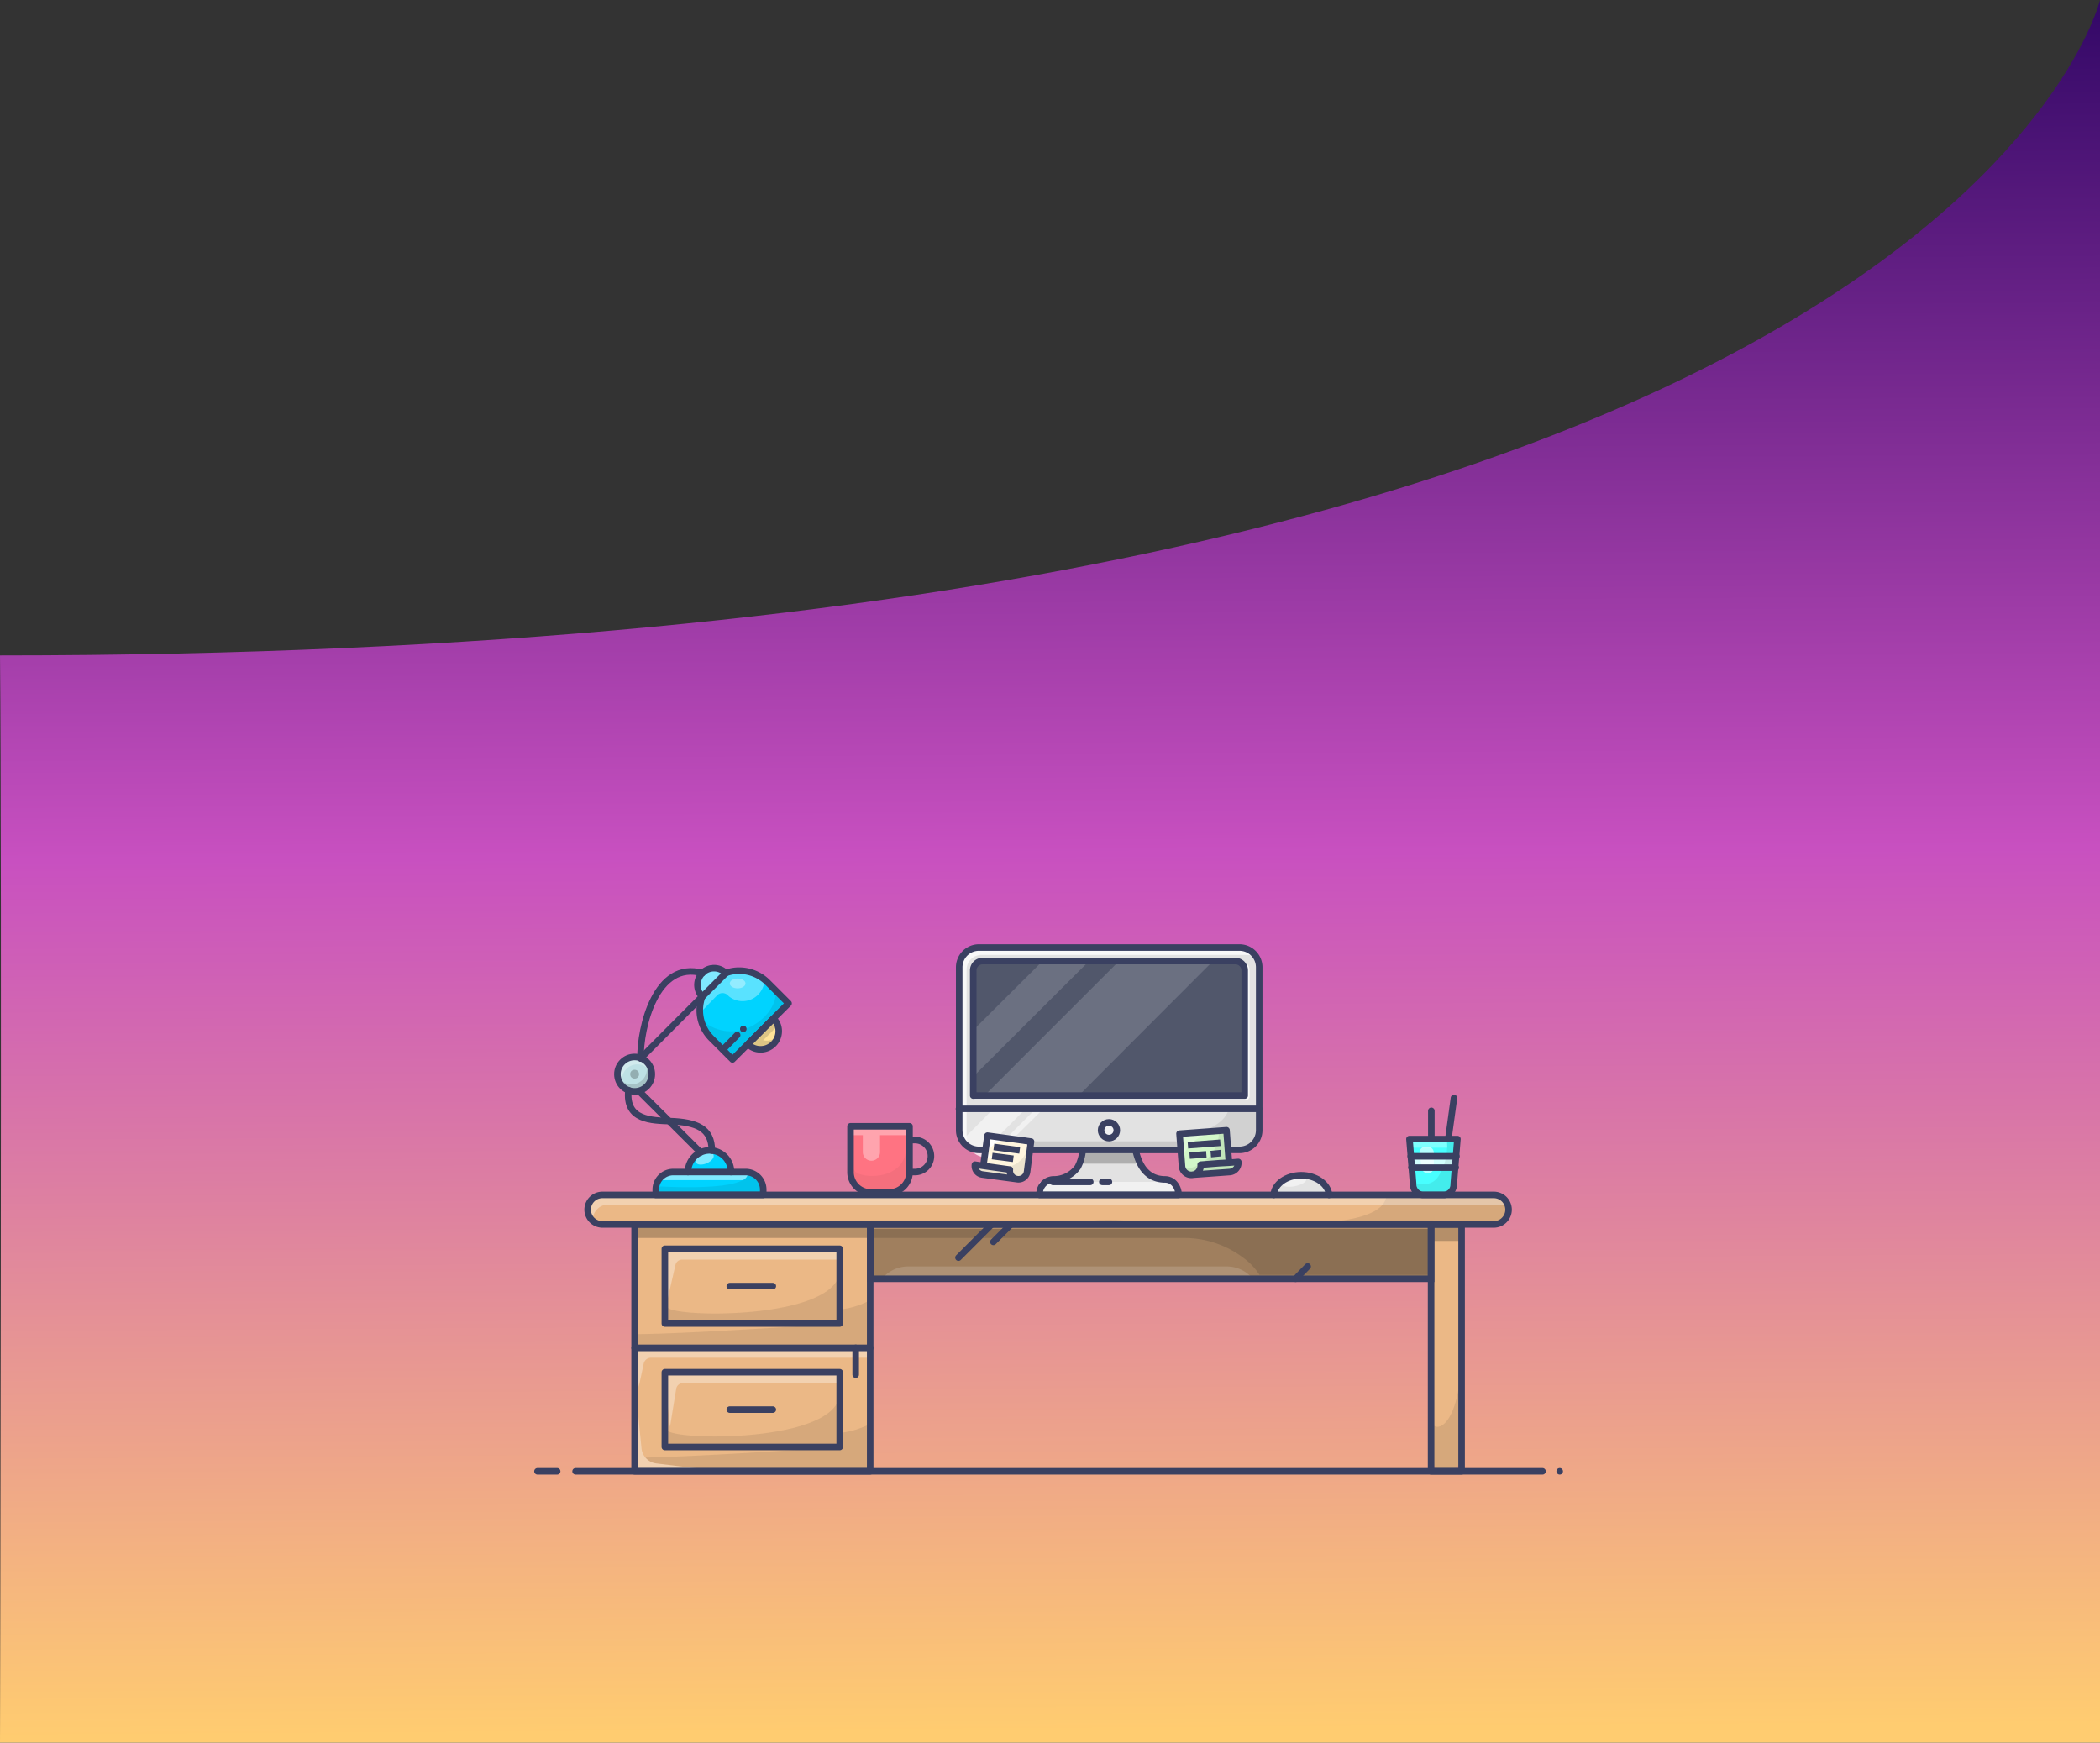 <svg xmlns="http://www.w3.org/2000/svg" xmlns:xlink="http://www.w3.org/1999/xlink" width="320.357" height="265.839" viewBox="0 0 320.357 265.839">
  <rect x="0" y="0" width="320.357" height="265.839" fill="#333333" stroke="none"/>
  <defs>
    <linearGradient id="linear-gradient" x1="0.484" y1="1" x2="0.476" gradientUnits="objectBoundingBox">
      <stop offset="0" stop-color="#ffcc70"/>
      <stop offset="0.51" stop-color="#c850c0"/>
      <stop offset="1" stop-color="#330867"/>
    </linearGradient>
  </defs>
  <g id="Groupe_24" data-name="Groupe 24" transform="translate(1348 325.224)">
    <path id="Tracé_369" data-name="Tracé 369" d="M-390,567.614H-69.643V301.776S-93.395,401.758-390,401.758C-389.681,431.145-390,567.614-390,567.614Z" transform="translate(-958 -627)" fill="url(#linear-gradient)"/>
    <g id="workspace-3" transform="translate(-1257.007 -196.738)">
      <g id="main" transform="translate(-9 16.023)">
        <g id="colors" transform="translate(7.69 0)">
          <g id="XMLID_3_">
            <g id="Groupe_2" data-name="Groupe 2">
              <path id="Tracé_151" data-name="Tracé 151" d="M358.1,363a2.257,2.257,0,0,1,2.251,2.251,2.117,2.117,0,0,1-.675,1.576,2.246,2.246,0,0,1-1.575.675H222.151a2.257,2.257,0,0,1-2.251-2.251,2.117,2.117,0,0,1,.675-1.575,2.246,2.246,0,0,1,1.576-.675H358.1Z" transform="translate(-219.9 -325.224)" fill="#ebb886"/>
              <path id="Tracé_152" data-name="Tracé 152" d="M567.352,375v35.337a2.326,2.326,0,1,1-4.652,0V375Z" transform="translate(-434.105 -332.723)" fill="#ebb886"/>
              <path id="Tracé_153" data-name="Tracé 153" d="M561.415,340.3l-.225,2.626h-6.9L554.1,340.3Z" transform="translate(-428.732 -311.04)" fill="#48ffff"/>
              <path id="Tracé_154" data-name="Tracé 154" d="M561.5,347.3l-.15,1.726h-6.6l-.15-1.726Z" transform="translate(-429.044 -315.414)" fill="#d2fffe"/>
              <path id="Tracé_155" data-name="Tracé 155" d="M561.665,351.9l-.188,2.551a1.6,1.6,0,0,1-1.425,1.613h-3.339a1.574,1.574,0,0,1-1.426-1.613L555.1,351.9Z" transform="translate(-429.357 -318.288)" fill="#48ffff"/>
              <rect id="Rectangle_58" data-name="Rectangle 58" width="85.53" height="8.29" transform="translate(43.102 42.277)" fill="#ebb886"/>
              <path id="Tracé_156" data-name="Tracé 156" d="M507.24,358H498.8c.075-1.688,1.951-3,4.2-3S507.165,356.313,507.24,358Z" transform="translate(-394.176 -320.225)" fill="#e2e2e2"/>
              <path id="Tracé_157" data-name="Tracé 157" d="M416.728,328v3.264a3.01,3.01,0,0,1-3,3H412l-.225-3-7.165.525.187,2.438-.338.038h-22.7l.187-1.275-6.64-.9-.3,2.176H374a3.01,3.01,0,0,1-3-3V328Z" transform="translate(-314.318 -303.354)" fill="#e2e2e2"/>
              <path id="Tracé_158" data-name="Tracé 158" d="M416.666,265.339v21.608H370.9V265.3a3.01,3.01,0,0,1,3-3h39.764A3.067,3.067,0,0,1,416.666,265.339Zm-2.213,19.544V265.789a1.425,1.425,0,0,0-1.426-1.425H374.464a1.425,1.425,0,0,0-1.425,1.425v19.094Z" transform="translate(-314.255 -262.3)" fill="#e2e2e2"/>
              <path id="Tracé_159" data-name="Tracé 159" d="M418.077,269.225V288.32H376.7V269.225a1.425,1.425,0,0,1,1.426-1.426h38.563A1.469,1.469,0,0,1,418.077,269.225Z" transform="translate(-317.88 -265.737)" fill="#51576b"/>
              <path id="Tracé_160" data-name="Tracé 160" d="M472.653,349.6a1.428,1.428,0,0,1-1.313,1.538l-5.74.413a1.428,1.428,0,0,0,1.313-1.538l2.888-.225,1.425-.113Z" transform="translate(-373.431 -316.851)" fill="#d1f7c9"/>
              <path id="Tracé_161" data-name="Tracé 161" d="M467.928,340.289l.113,1.426-1.425.112-2.888.225a1.43,1.43,0,1,1-2.851.225l-.187-2.513-.188-2.438,7.165-.525.225,3Z" transform="translate(-370.244 -308.853)" fill="#d1f7c9"/>
              <path id="Tracé_162" data-name="Tracé 162" d="M424.795,351.565H403.6a2.2,2.2,0,0,1,2.026-2.363,4.539,4.539,0,0,0,3.789-1.876,6.563,6.563,0,0,0,.75-2.626h8.065c.6,2.738,1.988,4.5,4.539,4.5a1.915,1.915,0,0,1,1.425.675A2.572,2.572,0,0,1,424.795,351.565Z" transform="translate(-334.689 -313.789)" fill="#e2e2e2"/>
              <path id="Tracé_163" data-name="Tracé 163" d="M387.978,339.738l-.188,1.275-.45,3.3a1.326,1.326,0,0,1-2.626-.375l-2.7-.375-1.313-.188.188-1.313.15-1.088.3-2.176Z" transform="translate(-320.379 -310.103)" fill="#fff5de"/>
              <path id="Tracé_164" data-name="Tracé 164" d="M383.727,352.913,378.4,352.2a1.32,1.32,0,0,1-1.125-1.5l1.313.188,1.313.188,2.7.375A1.3,1.3,0,0,0,383.727,352.913Z" transform="translate(-318.229 -317.539)" fill="#fff5de"/>
              <path id="Tracé_165" data-name="Tracé 165" d="M335.7,335.2v6.977a3.09,3.09,0,0,1-3.076,3.076h-2.851a3.09,3.09,0,0,1-3.076-3.076V335.2Z" transform="translate(-286.636 -307.853)" fill="#ff7382"/>
              <path id="Tracé_166" data-name="Tracé 166" d="M274.837,425.2v18.832H238.9V425.2Zm-4.614,15.118V428.876H243.552v11.441Z" transform="translate(-231.773 -364.091)" fill="#ebb886"/>
              <path id="Tracé_167" data-name="Tracé 167" d="M274.837,375v18.832H238.9V375Zm-4.614,15.118v-11.4H243.552v11.4Z" transform="translate(-231.773 -332.723)" fill="#ebb886"/>
              <rect id="Rectangle_59" data-name="Rectangle 59" width="26.672" height="11.441" transform="translate(11.742 64.822)" fill="#ebb886"/>
              <rect id="Rectangle_60" data-name="Rectangle 60" width="26.672" height="11.441" transform="translate(11.742 45.991)" fill="#ebb886"/>
              <path id="Tracé_168" data-name="Tracé 168" d="M275.789,273.5l3.226,3.226-2.326,2.326-3.9,3.9-2.326,2.326-3.226-3.226a5.985,5.985,0,0,1-1.388-6.377h0l3.6-3.6h0a5.777,5.777,0,0,1,2.1-.375A6.1,6.1,0,0,1,275.789,273.5Z" transform="translate(-248.367 -268.174)" fill="#00d3ff"/>
              <path id="Tracé_169" data-name="Tracé 169" d="M288.9,291.3a2.692,2.692,0,0,1,.788,1.913,2.77,2.77,0,0,1-2.776,2.776A2.692,2.692,0,0,1,285,295.2Z" transform="translate(-260.579 -280.421)" fill="#ffe499"/>
              <path id="Tracé_170" data-name="Tracé 170" d="M263.893,356.363v.825H247.5v-.825a2.674,2.674,0,0,1,2.663-2.663H261.23A2.65,2.65,0,0,1,263.893,356.363Z" transform="translate(-237.146 -319.413)" fill="#00d3ff"/>
              <path id="Tracé_171" data-name="Tracé 171" d="M267.165,348.2H260.6a3.282,3.282,0,1,1,6.565,0Z" transform="translate(-245.332 -313.914)" fill="#00d3ff"/>
              <path id="Tracé_172" data-name="Tracé 172" d="M268.783,271.535l-3.6,3.6a2.582,2.582,0,0,1,0-3.6,2.514,2.514,0,0,1,3.6,0Z" transform="translate(-247.738 -267.596)" fill="#00d3ff"/>
              <path id="Tracé_173" data-name="Tracé 173" d="M234.587,306.9A2.607,2.607,0,1,1,232,309.526,2.578,2.578,0,0,1,234.587,306.9Z" transform="translate(-227.46 -290.169)" fill="#bee1e5"/>
            </g>
          </g>
        </g>
        <g id="shadows" transform="translate(8.164 0.038)">
          <rect id="Rectangle_61" data-name="Rectangle 61" width="85.38" height="7.503" transform="translate(42.591 42.877)" fill="#141414" opacity="0.35"/>
          <path id="Tracé_174" data-name="Tracé 174" d="M335.953,335.2H327.1v1.313h1.726V339.1a1.313,1.313,0,0,0,2.626,0v-2.588h4.5Z" transform="translate(-287.36 -307.891)" fill="#fff" opacity="0.35"/>
          <path id="Tracé_175" data-name="Tracé 175" d="M387.366,267.9,376.9,278.329v7.09L394.456,267.9Z" transform="translate(-318.478 -265.837)" fill="#fff" opacity="0.15"/>
          <path id="Tracé_176" data-name="Tracé 176" d="M401.407,267.65,380.7,288.357h14.368l20.82-20.857Z" transform="translate(-320.853 -265.587)" fill="#fff" opacity="0.15"/>
          <path id="Tracé_177" data-name="Tracé 177" d="M377.489,327.875,373.1,332.3v1.125l.75.75h2.438l.3-2.213,1.538.225,4.352-4.389Z" transform="translate(-316.104 -303.267)" fill="#fff" opacity="0.5"/>
          <path id="Tracé_178" data-name="Tracé 178" d="M394.064,328.813l-4.164,4.164h1.125l4.314-4.276Z" transform="translate(-326.602 -303.829)" fill="#fff" opacity="0.5"/>
          <path id="Tracé_179" data-name="Tracé 179" d="M465.8,331.639l5.177-.375.225,3h1.726l2.326-1.088.675-1.913V328h-4.577a4.121,4.121,0,0,1-1.238,1.876,7.356,7.356,0,0,1-4.314,1.763" transform="translate(-374.029 -303.392)" fill="#141414" opacity="0.08"/>
          <rect id="Rectangle_62" data-name="Rectangle 62" width="22.583" height="1.125" transform="translate(67.2 29.56)" fill="#141414" opacity="0.12"/>
          <path id="Tracé_180" data-name="Tracé 180" d="M461.8,342.627a5.689,5.689,0,0,0,5.514-5.852l1.163-.075.375,4.839h1.426l-.15.75-.825.788-6.077.45Z" transform="translate(-371.53 -308.828)" fill="#141414" opacity="0.08"/>
          <path id="Tracé_181" data-name="Tracé 181" d="M460.9,341.914l.15-.563a5.021,5.021,0,0,1,3.264-3.451l1.8-.6-5.514.3Z" transform="translate(-370.78 -309.203)" fill="#fff" opacity="0.3"/>
          <path id="Tracé_182" data-name="Tracé 182" d="M378.338,344.851c3.3.713,6.265.6,7.277-3.751l-.825,5.327-1.013.45-6.077-.938-.6-1.163Z" transform="translate(-318.603 -311.577)" fill="#141414" opacity="0.08"/>
          <path id="Tracé_183" data-name="Tracé 183" d="M381.1,342.426l.488-3.526,3.826.525-1.05.113a3.587,3.587,0,0,0-2.851,2.063Z" transform="translate(-321.103 -310.203)" fill="#fff"/>
          <rect id="Rectangle_63" data-name="Rectangle 63" width="8.14" height="2.401" transform="translate(75.002 30.573)" fill="#141414" opacity="0.25"/>
          <rect id="Rectangle_64" data-name="Rectangle 64" width="35.975" height="2.138" transform="translate(6.654 42.165)" fill="#141414" opacity="0.25"/>
          <path id="Tracé_184" data-name="Tracé 184" d="M265.9,284.2c5.252,4.539,11.817-.488,11.4-4.5l1.988,1.988-5.327,5.327-3.264,3.264c-1.538-1.651-3.076-3.264-4.614-4.877Z" transform="translate(-249.118 -273.21)" fill="#141414" opacity="0.08"/>
          <path id="Tracé_185" data-name="Tracé 185" d="M285,353.888V353.7l.3.188Z" transform="translate(-261.053 -319.451)" fill="#141414" opacity="0.15"/>
          <path id="Tracé_186" data-name="Tracé 186" d="M263.193,355.175l-.375-.225-1.2-.75h-.3a1.257,1.257,0,0,1-.825,1.05c-2.363,1.313-9.228,1.125-13.2.938L247.1,357.5h16.806Z" transform="translate(-237.37 -319.763)" fill="#141414" opacity="0.08"/>
          <path id="Tracé_187" data-name="Tracé 187" d="M249.7,354.2h13.242a1.258,1.258,0,0,1-.825,1.05H249.7Z" transform="translate(-238.995 -319.763)" fill="#fff" opacity="0.5"/>
          <path id="Tracé_188" data-name="Tracé 188" d="M287,354.2v.75l-1.2-.75Z" transform="translate(-261.553 -319.763)" fill="#fff" opacity="0.3"/>
          <path id="Tracé_189" data-name="Tracé 189" d="M491.5,367.5c10.316.112,19.657-.413,19.957-4.5H529.2l.825,2.251L528.9,367.2l-16.431.3Z" transform="translate(-390.088 -325.262)" fill="#141414" opacity="0.1"/>
          <path id="Tracé_190" data-name="Tracé 190" d="M420.7,373.282H373.513a40.372,40.372,0,0,0-4.764,0H334.8v2.663h47.754a14.976,14.976,0,0,1,9.341,3.189,9.589,9.589,0,0,1,2.251,2.438H420.33l.263-5.627h.112Z" transform="translate(-292.171 -331.642)" fill="#141414" opacity="0.15"/>
          <path id="Tracé_191" data-name="Tracé 191" d="M252.067,475.4h0Z" transform="translate(-232.246 -395.497)" fill="#fff" opacity="0.3"/>
          <path id="Tracé_192" data-name="Tracé 192" d="M270.223,407.226a12.631,12.631,0,0,0,4.614-1.426v7.24H238.9v-2.063c7.315.037,31.323-1.613,31.323-1.613v-2.138Z" transform="translate(-232.246 -352.007)" fill="#141414" opacity="0.1"/>
          <path id="Tracé_193" data-name="Tracé 193" d="M242.176,449.955a2.593,2.593,0,0,1-1.688-.9,2.55,2.55,0,0,1-.6-1.425L238.8,436.6v14.555h13.13Z" transform="translate(-232.184 -371.252)" fill="#fff" opacity="0.35"/>
          <path id="Tracé_194" data-name="Tracé 194" d="M277.587,456.1v7.24H254.779l-9.791-1.2a2.593,2.593,0,0,1-1.688-.9c8.74-.15,29.635-1.613,29.635-1.613v-2.138A13.486,13.486,0,0,0,277.587,456.1Z" transform="translate(-234.996 -383.437)" fill="#141414" opacity="0.1"/>
          <path id="Tracé_195" data-name="Tracé 195" d="M562.09,340.3h-1.8c.037.45.075.9.075,1.313a8.382,8.382,0,0,1-1.388,4.464,2.477,2.477,0,0,1-2.026,1.088h-1.163v1.463c-.15.037-.338.113-.488.15l-.3.038h6.415v-1.688h0l.563-5.514Z" transform="translate(-429.768 -311.077)" fill="#141414" opacity="0.08"/>
          <path id="Tracé_196" data-name="Tracé 196" d="M559.765,340.3c.037.45.075.9.075,1.313H554.1V340.3Z" transform="translate(-429.205 -311.077)" fill="#fff" opacity="0.3"/>
          <path id="Tracé_197" data-name="Tracé 197" d="M573.713,340.3v1.313H573.6Z" transform="translate(-441.39 -311.077)" fill="#141414"/>
          <rect id="Rectangle_65" data-name="Rectangle 65" width="20.67" height="1.988" transform="translate(68.438 35.75)" fill="#fff" opacity="0.5"/>
          <path id="Tracé_198" data-name="Tracé 198" d="M273.065,272.138l-3.226-.338-1.5,1.275h0a1.277,1.277,0,0,0,.037.375l-.675-.15-2.7,2.926.15,2.063,2.626-2.7a1.157,1.157,0,0,1,1.688,0l.15.15a3.275,3.275,0,0,0,2.063.713,3.327,3.327,0,0,0,2.964-1.8,3.978,3.978,0,0,0,.375-1.125Z" transform="translate(-248.555 -268.274)" fill="#fff" opacity="0.35"/>
          <path id="Tracé_199" data-name="Tracé 199" d="M391.906,392.1H343.664a5.149,5.149,0,0,0-4.164,1.876h56.57A5.149,5.149,0,0,0,391.906,392.1Z" transform="translate(-295.108 -343.446)" fill="#fff" opacity="0.15"/>
          <ellipse id="Ellipse_2" data-name="Ellipse 2" cx="0.675" cy="0.675" rx="0.675" ry="0.675" transform="translate(5.979 18.644)" fill="#141414" opacity="0.25"/>
          <path id="Tracé_200" data-name="Tracé 200" d="M232.55,309.976a2.326,2.326,0,0,1,4.652,0l-.675-2.738-2.213-.938-1.8,1.088L231.8,309Z" transform="translate(-227.81 -289.832)" fill="#fff" opacity="0.3"/>
          <path id="Tracé_201" data-name="Tracé 201" d="M236.139,310.3a2.334,2.334,0,1,1-4.539,1.088l1.275,2.513,2.363.413,1.5-1.463.3-1.763Z" transform="translate(-227.685 -292.331)" fill="#141414" opacity="0.15"/>
          <path id="Tracé_202" data-name="Tracé 202" d="M287.326,294.539l2.213-2.213L288.9,291.2l-2.7,2.738-.075-.075-.563.675h0l-.338.413-.225.3,1.05.45,2.288-.188,1.238-1.163v-.525A2.254,2.254,0,0,1,287.326,294.539Z" transform="translate(-261.053 -280.396)" fill="#141414" opacity="0.15"/>
          <ellipse id="Ellipse_3" data-name="Ellipse 3" cx="1.2" cy="0.75" rx="1.2" ry="0.75" transform="translate(21.171 4.727)" fill="#fff" opacity="0.35"/>
          <path id="Tracé_203" data-name="Tracé 203" d="M264.875,274.052,264.5,272.1l2.138-2.7,1.651,1.125Z" transform="translate(-248.243 -266.774)" fill="#fff" opacity="0.5"/>
          <ellipse id="Ellipse_4" data-name="Ellipse 4" cx="1.463" cy="0.788" rx="1.463" ry="0.788" transform="translate(15.685 32.034) rotate(-22.955)" fill="#fff" opacity="0.5"/>
          <path id="Tracé_204" data-name="Tracé 204" d="M361.25,365.125H223.69a2.118,2.118,0,0,0-1.576.675,2.247,2.247,0,0,0-.675,1.576c0,.413-.825-3.376.375-3.376H359.3A2.194,2.194,0,0,1,361.25,365.125Z" transform="translate(-221.163 -325.887)" fill="#fff" opacity="0.35"/>
          <rect id="Rectangle_66" data-name="Rectangle 66" width="4.839" height="2.626" transform="translate(127.971 42.127)" fill="#141414" opacity="0.25"/>
          <path id="Tracé_205" data-name="Tracé 205" d="M562.8,436.079c0,2.363,4.652,2.213,4.652-10.879v18.832H562.8Z" transform="translate(-434.642 -364.129)" fill="#141414" opacity="0.1"/>
          <path id="Tracé_206" data-name="Tracé 206" d="M252.2,449c0,1.688,26.334,2.176,26.334-5.7v8.328H252.2Z" transform="translate(-240.557 -375.439)" fill="#141414" opacity="0.1"/>
          <path id="Tracé_207" data-name="Tracé 207" d="M252.2,399c0,1.688,26.334,2.176,26.334-5.7v8.328H252.2Z" transform="translate(-240.557 -344.196)" fill="#141414" opacity="0.1"/>
          <path id="Tracé_208" data-name="Tracé 208" d="M277.847,435.1H251.175v1.05H251.1l.825,7.278.938-5.777a1.052,1.052,0,0,1,1.05-.9h23.971V435.1Z" transform="translate(-239.87 -370.315)" fill="#fff" opacity="0.35"/>
          <path id="Tracé_209" data-name="Tracé 209" d="M277.972,384.9H251.3v1.651l.338,6.227,1.238-5.4a1.04,1.04,0,0,1,1.013-.825h24.083Z" transform="translate(-239.995 -338.947)" fill="#fff" opacity="0.35"/>
          <path id="Tracé_210" data-name="Tracé 210" d="M275.275,425.8H239.3v1.276l.488,4.427.75-3.526a1.131,1.131,0,0,1,1.125-.9h33.612Z" transform="translate(-232.496 -364.504)" fill="#fff" opacity="0.35"/>
          <path id="Tracé_211" data-name="Tracé 211" d="M326.825,346.976c0,1.426,7.915,2.138,7.915-3.376v5.514l-1.275,1.088h-5.927L326,348.327l.413-.938Z" transform="translate(-286.672 -313.139)" fill="#141414" opacity="0.05"/>
          <path id="Tracé_212" data-name="Tracé 212" d="M375.927,294.4h-.9a2.983,2.983,0,0,1-2.626-1.538,2.837,2.837,0,0,1-.375-1.463V265.776a2.257,2.257,0,0,1,2.251-2.251H414.79a3.413,3.413,0,0,1,1.5.375,3.026,3.026,0,0,0-2.626-1.5H373.9a3.01,3.01,0,0,0-3,3v24.871a3.026,3.026,0,0,0,3,3h.9" transform="translate(-314.729 -262.4)" fill="#fff" opacity="0.75"/>
          <path id="Tracé_213" data-name="Tracé 213" d="M418.2,269.288v19.207a.632.632,0,0,1-.638.638H376.825a1.105,1.105,0,0,1-1.125-1.125h41.377V268.163a.64.64,0,0,0-.037-.263A1.439,1.439,0,0,1,418.2,269.288Z" transform="translate(-317.728 -265.837)" fill="#fff" opacity="0.75"/>
          <ellipse id="Ellipse_5" data-name="Ellipse 5" cx="1.876" cy="0.675" rx="1.876" ry="0.675" transform="matrix(0.98, -0.2, 0.2, 0.98, 105.292, 35.456)" fill="#fff" opacity="0.5"/>
          <path id="Tracé_214" data-name="Tracé 214" d="M558.971,343.4h.338a.921.921,0,0,1,.938.9v2.251a.9.9,0,0,1-.938.9h0a.924.924,0,0,1-.9-.788l-.338-2.251A.893.893,0,0,1,558.971,343.4Z" transform="translate(-431.676 -313.015)" fill="#fff" opacity="0.59"/>
        </g>
        <g id="lines" transform="translate(0 0.038)">
          <path id="Tracé_215" data-name="Tracé 215" d="M289.689,293.213a2.77,2.77,0,0,1-2.776,2.776A2.692,2.692,0,0,1,285,295.2l3.9-3.9A2.692,2.692,0,0,1,289.689,293.213Z" transform="translate(-252.889 -280.459)" fill="none" stroke="#3a4061" stroke-linecap="round" stroke-linejoin="round" stroke-miterlimit="10" stroke-width="1"/>
          <path id="Tracé_216" data-name="Tracé 216" d="M243,308.3" transform="translate(-226.644 -291.082)" fill="none" stroke="#3a4061" stroke-linecap="round" stroke-linejoin="round" stroke-miterlimit="10" stroke-width="1"/>
          <path id="Tracé_217" data-name="Tracé 217" d="M250.751,272.366c-7.09-2.026-9.528,8.29-9.453,13.017" transform="translate(-225.579 -268.465)" fill="none" stroke="#3a4061" stroke-linecap="round" stroke-linejoin="round" stroke-miterlimit="10" stroke-width="1"/>
          <path id="Tracé_218" data-name="Tracé 218" d="M236.324,320.4c-.525,4.652,3.6,4.614,6.377,4.727,3.976.15,6.34,1.05,6.34,4.5" transform="translate(-222.444 -298.643)" fill="none" stroke="#3a4061" stroke-linecap="round" stroke-linejoin="round" stroke-miterlimit="10" stroke-width="1"/>
          <ellipse id="Ellipse_6" data-name="Ellipse 6" cx="1.2" cy="1.2" rx="1.2" ry="1.2" transform="translate(85.98 26.672)" fill="#f0f0f2" stroke="#3a4061" stroke-miterlimit="10" stroke-width="1"/>
          <path id="Tracé_219" data-name="Tracé 219" d="M277.6,450.3h6.565" transform="translate(-248.265 -379.813)" fill="none" stroke="#3a4061" stroke-linecap="round" stroke-linejoin="round" stroke-miterlimit="10" stroke-width="1"/>
          <path id="Tracé_220" data-name="Tracé 220" d="M277.6,400.1h6.565" transform="translate(-248.265 -348.445)" fill="none" stroke="#3a4061" stroke-linecap="round" stroke-linejoin="round" stroke-miterlimit="10" stroke-width="1"/>
          <path id="Tracé_221" data-name="Tracé 221" d="M416.626,267.9h-38.6a1.425,1.425,0,0,0-1.426,1.426V288.42h41.414V269.325A1.417,1.417,0,0,0,416.626,267.9Z" transform="translate(-310.127 -265.837)" fill="none" stroke="#3a4061" stroke-linecap="round" stroke-linejoin="round" stroke-miterlimit="10" stroke-width="1"/>
          <line id="Ligne_115" data-name="Ligne 115" x2="5.702" transform="translate(78.627 35.75)" fill="none" stroke="#3a4061" stroke-linecap="round" stroke-linejoin="round" stroke-miterlimit="10" stroke-width="1"/>
          <line id="Ligne_116" data-name="Ligne 116" x2="1.013" transform="translate(86.167 35.75)" fill="none" stroke="#3a4061" stroke-linecap="round" stroke-linejoin="round" stroke-miterlimit="10" stroke-width="1"/>
          <line id="Ligne_117" data-name="Ligne 117" x1="6.977" transform="translate(133.209 31.849)" fill="none" stroke="#3a4061" stroke-linecap="round" stroke-linejoin="round" stroke-miterlimit="10" stroke-width="1"/>
          <line id="Ligne_118" data-name="Ligne 118" x1="6.752" transform="translate(133.321 33.574)" fill="none" stroke="#3a4061" stroke-linecap="round" stroke-linejoin="round" stroke-miterlimit="10" stroke-width="1"/>
          <line id="Ligne_119" data-name="Ligne 119" x1="5.064" y2="5.064" transform="translate(64.222 42.24)" fill="none" stroke="#3a4061" stroke-linecap="round" stroke-linejoin="round" stroke-miterlimit="10" stroke-width="1"/>
          <line id="Ligne_120" data-name="Ligne 120" x1="2.663" y2="2.663" transform="translate(69.549 42.24)" fill="none" stroke="#3a4061" stroke-linecap="round" stroke-linejoin="round" stroke-miterlimit="10" stroke-width="1"/>
          <line id="Ligne_121" data-name="Ligne 121" y2="4.089" transform="translate(48.542 61.071)" fill="none" stroke="#3a4061" stroke-linecap="round" stroke-linejoin="round" stroke-miterlimit="10" stroke-width="1"/>
          <line id="Ligne_122" data-name="Ligne 122" y1="1.876" x2="1.838" transform="translate(115.652 48.654)" fill="none" stroke="#3a4061" stroke-linecap="round" stroke-linejoin="round" stroke-miterlimit="10" stroke-width="1"/>
          <path id="Tracé_222" data-name="Tracé 222" d="M540.9,375" transform="translate(-412.793 -332.76)" fill="none" stroke="#3a4061" stroke-linecap="round" stroke-linejoin="round" stroke-miterlimit="10" stroke-width="1"/>
          <path id="Tracé_223" data-name="Tracé 223" d="M468.04,341.652l-.113-1.426-.263-3.526-7.165.525.375,4.952a1.43,1.43,0,1,0,2.851-.225l2.889-.225,1.425-.075,1.426-.113a1.428,1.428,0,0,1-1.313,1.538l-5.739.413" transform="translate(-362.554 -308.828)" fill="none" stroke="#3a4061" stroke-linejoin="round" stroke-miterlimit="10" stroke-width="1"/>
          <path id="Tracé_224" data-name="Tracé 224" d="M383.727,345.54l-5.327-.713a1.32,1.32,0,0,1-1.125-1.5l1.313.188,1.313.188,2.7.375a1.3,1.3,0,0,0,1.125,1.463,1.32,1.32,0,0,0,1.5-1.125l.6-4.614-6.64-.9-.45,3.3-.188,1.313" transform="translate(-310.539 -310.203)" fill="none" stroke="#3a4061" stroke-linejoin="round" stroke-miterlimit="10" stroke-width="1"/>
          <line id="Ligne_123" data-name="Ligne 123" y1="0.375" x2="4.952" transform="translate(99.222 29.785)" fill="none" stroke="#3a4061" stroke-linejoin="round" stroke-miterlimit="10" stroke-width="1"/>
          <line id="Ligne_124" data-name="Ligne 124" y1="0.188" x2="2.551" transform="translate(99.484 31.548)" fill="none" stroke="#3a4061" stroke-linejoin="round" stroke-miterlimit="10" stroke-width="1"/>
          <line id="Ligne_125" data-name="Ligne 125" y1="0.15" x2="1.538" transform="translate(102.711 31.361)" fill="none" stroke="#3a4061" stroke-linejoin="round" stroke-miterlimit="10" stroke-width="1"/>
          <g id="Groupe_3" data-name="Groupe 3">
            <line id="Ligne_126" data-name="Ligne 126" x1="22.808" transform="translate(74.988 30.873)" fill="none" stroke="#3a4061" stroke-linejoin="round" stroke-miterlimit="10" stroke-width="1"/>
            <path id="Tracé_225" data-name="Tracé 225" d="M374.8,293.273h-.9a3.01,3.01,0,0,1-3-3V265.4a3.01,3.01,0,0,1,3-3h39.764a3.01,3.01,0,0,1,3,3v24.871a3.01,3.01,0,0,1-3,3H411.6" transform="translate(-306.565 -262.4)" fill="none" stroke="#3a4061" stroke-linejoin="round" stroke-miterlimit="10" stroke-width="1"/>
            <line id="Ligne_127" data-name="Ligne 127" x1="45.766" transform="translate(64.297 24.608)" fill="none" stroke="#3a4061" stroke-linecap="round" stroke-linejoin="round" stroke-miterlimit="10" stroke-width="1"/>
            <path id="Tracé_226" data-name="Tracé 226" d="M258.979,353.7h2.251a2.674,2.674,0,0,1,2.663,2.663v.825H247.5v-.825a2.674,2.674,0,0,1,2.663-2.663h2.251" transform="translate(-229.456 -319.451)" fill="none" stroke="#3a4061" stroke-linecap="round" stroke-linejoin="round" stroke-miterlimit="10" stroke-width="1"/>
            <path id="Tracé_227" data-name="Tracé 227" d="M267.165,348.2H260.6a3.306,3.306,0,0,1,3.3-3.3A3.251,3.251,0,0,1,267.165,348.2Z" transform="translate(-237.642 -313.952)" fill="none" stroke="#3a4061" stroke-linecap="round" stroke-linejoin="round" stroke-miterlimit="10" stroke-width="1"/>
            <path id="Tracé_228" data-name="Tracé 228" d="M268.783,271.535l-3.6,3.6a2.582,2.582,0,0,1,0-3.6A2.514,2.514,0,0,1,268.783,271.535Z" transform="translate(-240.048 -267.633)" fill="none" stroke="#3a4061" stroke-linecap="round" stroke-linejoin="round" stroke-miterlimit="10" stroke-width="1"/>
            <ellipse id="Ellipse_7" data-name="Ellipse 7" cx="2.626" cy="2.626" rx="2.626" ry="2.626" transform="translate(12.192 16.693)" fill="none" stroke="#3a4061" stroke-linecap="round" stroke-linejoin="round" stroke-miterlimit="10" stroke-width="1"/>
            <line id="Ligne_128" data-name="Ligne 128" x1="9.266" y1="9.228" transform="translate(15.605 22.02)" fill="none" stroke="#3a4061" stroke-linecap="round" stroke-linejoin="round" stroke-miterlimit="10" stroke-width="1"/>
            <path id="Tracé_229" data-name="Tracé 229" d="M265.776,275.739a6.058,6.058,0,0,0,1.388,6.377l3.226,3.226,2.326-2.326,3.9-3.9,2.326-2.326-3.226-3.226a6.148,6.148,0,0,0-4.276-1.763,5.776,5.776,0,0,0-2.1.375" transform="translate(-240.642 -268.274)" fill="none" stroke="#3a4061" stroke-linecap="round" stroke-linejoin="round" stroke-miterlimit="10" stroke-width="1"/>
            <line id="Ligne_129" data-name="Ligne 129" y1="9.416" x2="9.378" transform="translate(15.755 7.465)" fill="none" stroke="#3a4061" stroke-linecap="round" stroke-linejoin="round" stroke-miterlimit="10" stroke-width="1"/>
            <path id="Tracé_230" data-name="Tracé 230" d="M332.627,345.191h-2.851a3.09,3.09,0,0,1-3.076-3.076V335.1h9v7.015A3.09,3.09,0,0,1,332.627,345.191Z" transform="translate(-278.946 -307.828)" fill="none" stroke="#3a4061" stroke-linecap="round" stroke-linejoin="round" stroke-miterlimit="10" stroke-width="1"/>
            <path id="Tracé_231" data-name="Tracé 231" d="M358.035,367.5H222.051a2.258,2.258,0,0,1-2.251-2.251h0A2.257,2.257,0,0,1,222.051,363H358.035a2.257,2.257,0,0,1,2.251,2.251h0A2.258,2.258,0,0,1,358.035,367.5Z" transform="translate(-212.147 -325.262)" fill="none" stroke="#3a4061" stroke-linecap="round" stroke-linejoin="round" stroke-miterlimit="10" stroke-width="1"/>
            <path id="Tracé_232" data-name="Tracé 232" d="M350.7,345.577h.825a2.433,2.433,0,0,0,2.438-2.438,2.433,2.433,0,0,0-2.438-2.438H350.7" transform="translate(-293.943 -311.327)" fill="none" stroke="#3a4061" stroke-linecap="round" stroke-linejoin="round" stroke-miterlimit="10" stroke-width="1"/>
            <rect id="Rectangle_67" data-name="Rectangle 67" width="35.937" height="37.663" transform="translate(14.818 42.24)" stroke-width="1" stroke="#3a4061" stroke-linecap="round" stroke-linejoin="round" stroke-miterlimit="10" fill="none"/>
            <line id="Ligne_130" data-name="Ligne 130" x1="35.937" transform="translate(14.818 61.071)" fill="none" stroke="#3a4061" stroke-linecap="round" stroke-linejoin="round" stroke-miterlimit="10" stroke-width="1"/>
            <rect id="Rectangle_68" data-name="Rectangle 68" width="26.672" height="11.404" transform="translate(19.432 64.785)" stroke-width="1" stroke="#3a4061" stroke-linecap="round" stroke-linejoin="round" stroke-miterlimit="10" fill="none"/>
            <rect id="Rectangle_69" data-name="Rectangle 69" width="26.672" height="11.404" transform="translate(19.432 45.953)" stroke-width="1" stroke="#3a4061" stroke-linecap="round" stroke-linejoin="round" stroke-miterlimit="10" fill="none"/>
            <path id="Tracé_233" data-name="Tracé 233" d="M418.23,344.7c.6,2.738,1.988,4.5,4.539,4.5a1.915,1.915,0,0,1,1.425.675,2.572,2.572,0,0,1,.6,1.688H403.6a2.2,2.2,0,0,1,2.026-2.363,4.539,4.539,0,0,0,3.789-1.876,6.563,6.563,0,0,0,.75-2.626" transform="translate(-326.999 -313.827)" fill="none" stroke="#3a4061" stroke-linecap="round" stroke-linejoin="round" stroke-miterlimit="10" stroke-width="1"/>
            <rect id="Rectangle_70" data-name="Rectangle 70" width="4.652" height="37.663" transform="translate(136.322 42.24)" stroke-width="1" stroke="#3a4061" stroke-linecap="round" stroke-linejoin="round" stroke-miterlimit="10" fill="none"/>
            <rect id="Rectangle_71" data-name="Rectangle 71" width="85.53" height="8.29" transform="translate(50.793 42.24)" fill="none" stroke="#3a4061" stroke-miterlimit="10" stroke-width="1"/>
            <path id="Tracé_234" data-name="Tracé 234" d="M555.988,348.815h3.339a1.574,1.574,0,0,0,1.425-1.613l.563-6.9H554l.563,6.9A1.6,1.6,0,0,0,555.988,348.815Z" transform="translate(-420.979 -311.077)" fill="none" stroke="#3a4061" stroke-linecap="round" stroke-linejoin="round" stroke-miterlimit="10" stroke-width="1"/>
            <line id="Ligne_131" data-name="Ligne 131" x2="147.501" transform="translate(5.815 79.903)" fill="none" stroke="#3a4061" stroke-linecap="round" stroke-linejoin="round" stroke-miterlimit="10" stroke-width="1"/>
            <line id="Ligne_132" data-name="Ligne 132" x1="3.001" transform="translate(0 79.903)" fill="none" stroke="#3a4061" stroke-linecap="round" stroke-linejoin="round" stroke-miterlimit="10" stroke-width="1"/>
            <line id="Ligne_133" data-name="Ligne 133" transform="translate(155.941 79.903)" fill="none" stroke="#3a4061" stroke-linecap="round" stroke-linejoin="round" stroke-miterlimit="10" stroke-width="1"/>
            <path id="Tracé_235" data-name="Tracé 235" d="M498.8,358c.075-1.651,1.951-3,4.2-3s4.126,1.35,4.239,3" transform="translate(-386.486 -320.263)" fill="none" stroke="#3a4061" stroke-linecap="round" stroke-linejoin="round" stroke-miterlimit="10" stroke-width="1"/>
            <line id="Ligne_134" data-name="Ligne 134" x1="0.863" y2="6.265" transform="translate(138.948 22.958)" fill="none" stroke="#3a4061" stroke-linecap="round" stroke-linejoin="round" stroke-miterlimit="10" stroke-width="1"/>
            <line id="Ligne_135" data-name="Ligne 135" y1="4.314" transform="translate(136.36 24.909)" fill="none" stroke="#3a4061" stroke-linecap="round" stroke-linejoin="round" stroke-miterlimit="10" stroke-width="1"/>
          </g>
          <line id="Ligne_136" data-name="Ligne 136" x2="3.226" y2="0.413" transform="translate(69.361 31.811)" fill="none" stroke="#3a4061" stroke-linejoin="round" stroke-miterlimit="10" stroke-width="1"/>
          <line id="Ligne_137" data-name="Ligne 137" x2="3.939" y2="0.525" transform="translate(69.624 30.423)" fill="none" stroke="#3a4061" stroke-linejoin="round" stroke-miterlimit="10" stroke-width="1"/>
          <line id="Ligne_138" data-name="Ligne 138" transform="translate(31.398 12.417)" fill="none" stroke="#3a4061" stroke-linecap="round" stroke-linejoin="round" stroke-miterlimit="10" stroke-width="1"/>
          <line id="Ligne_139" data-name="Ligne 139" x1="2.138" y2="2.176" transform="translate(28.322 13.355)" fill="none" stroke="#3a4061" stroke-linecap="round" stroke-linejoin="round" stroke-miterlimit="10" stroke-width="1"/>
        </g>
      </g>
    </g>
  </g>
</svg>
